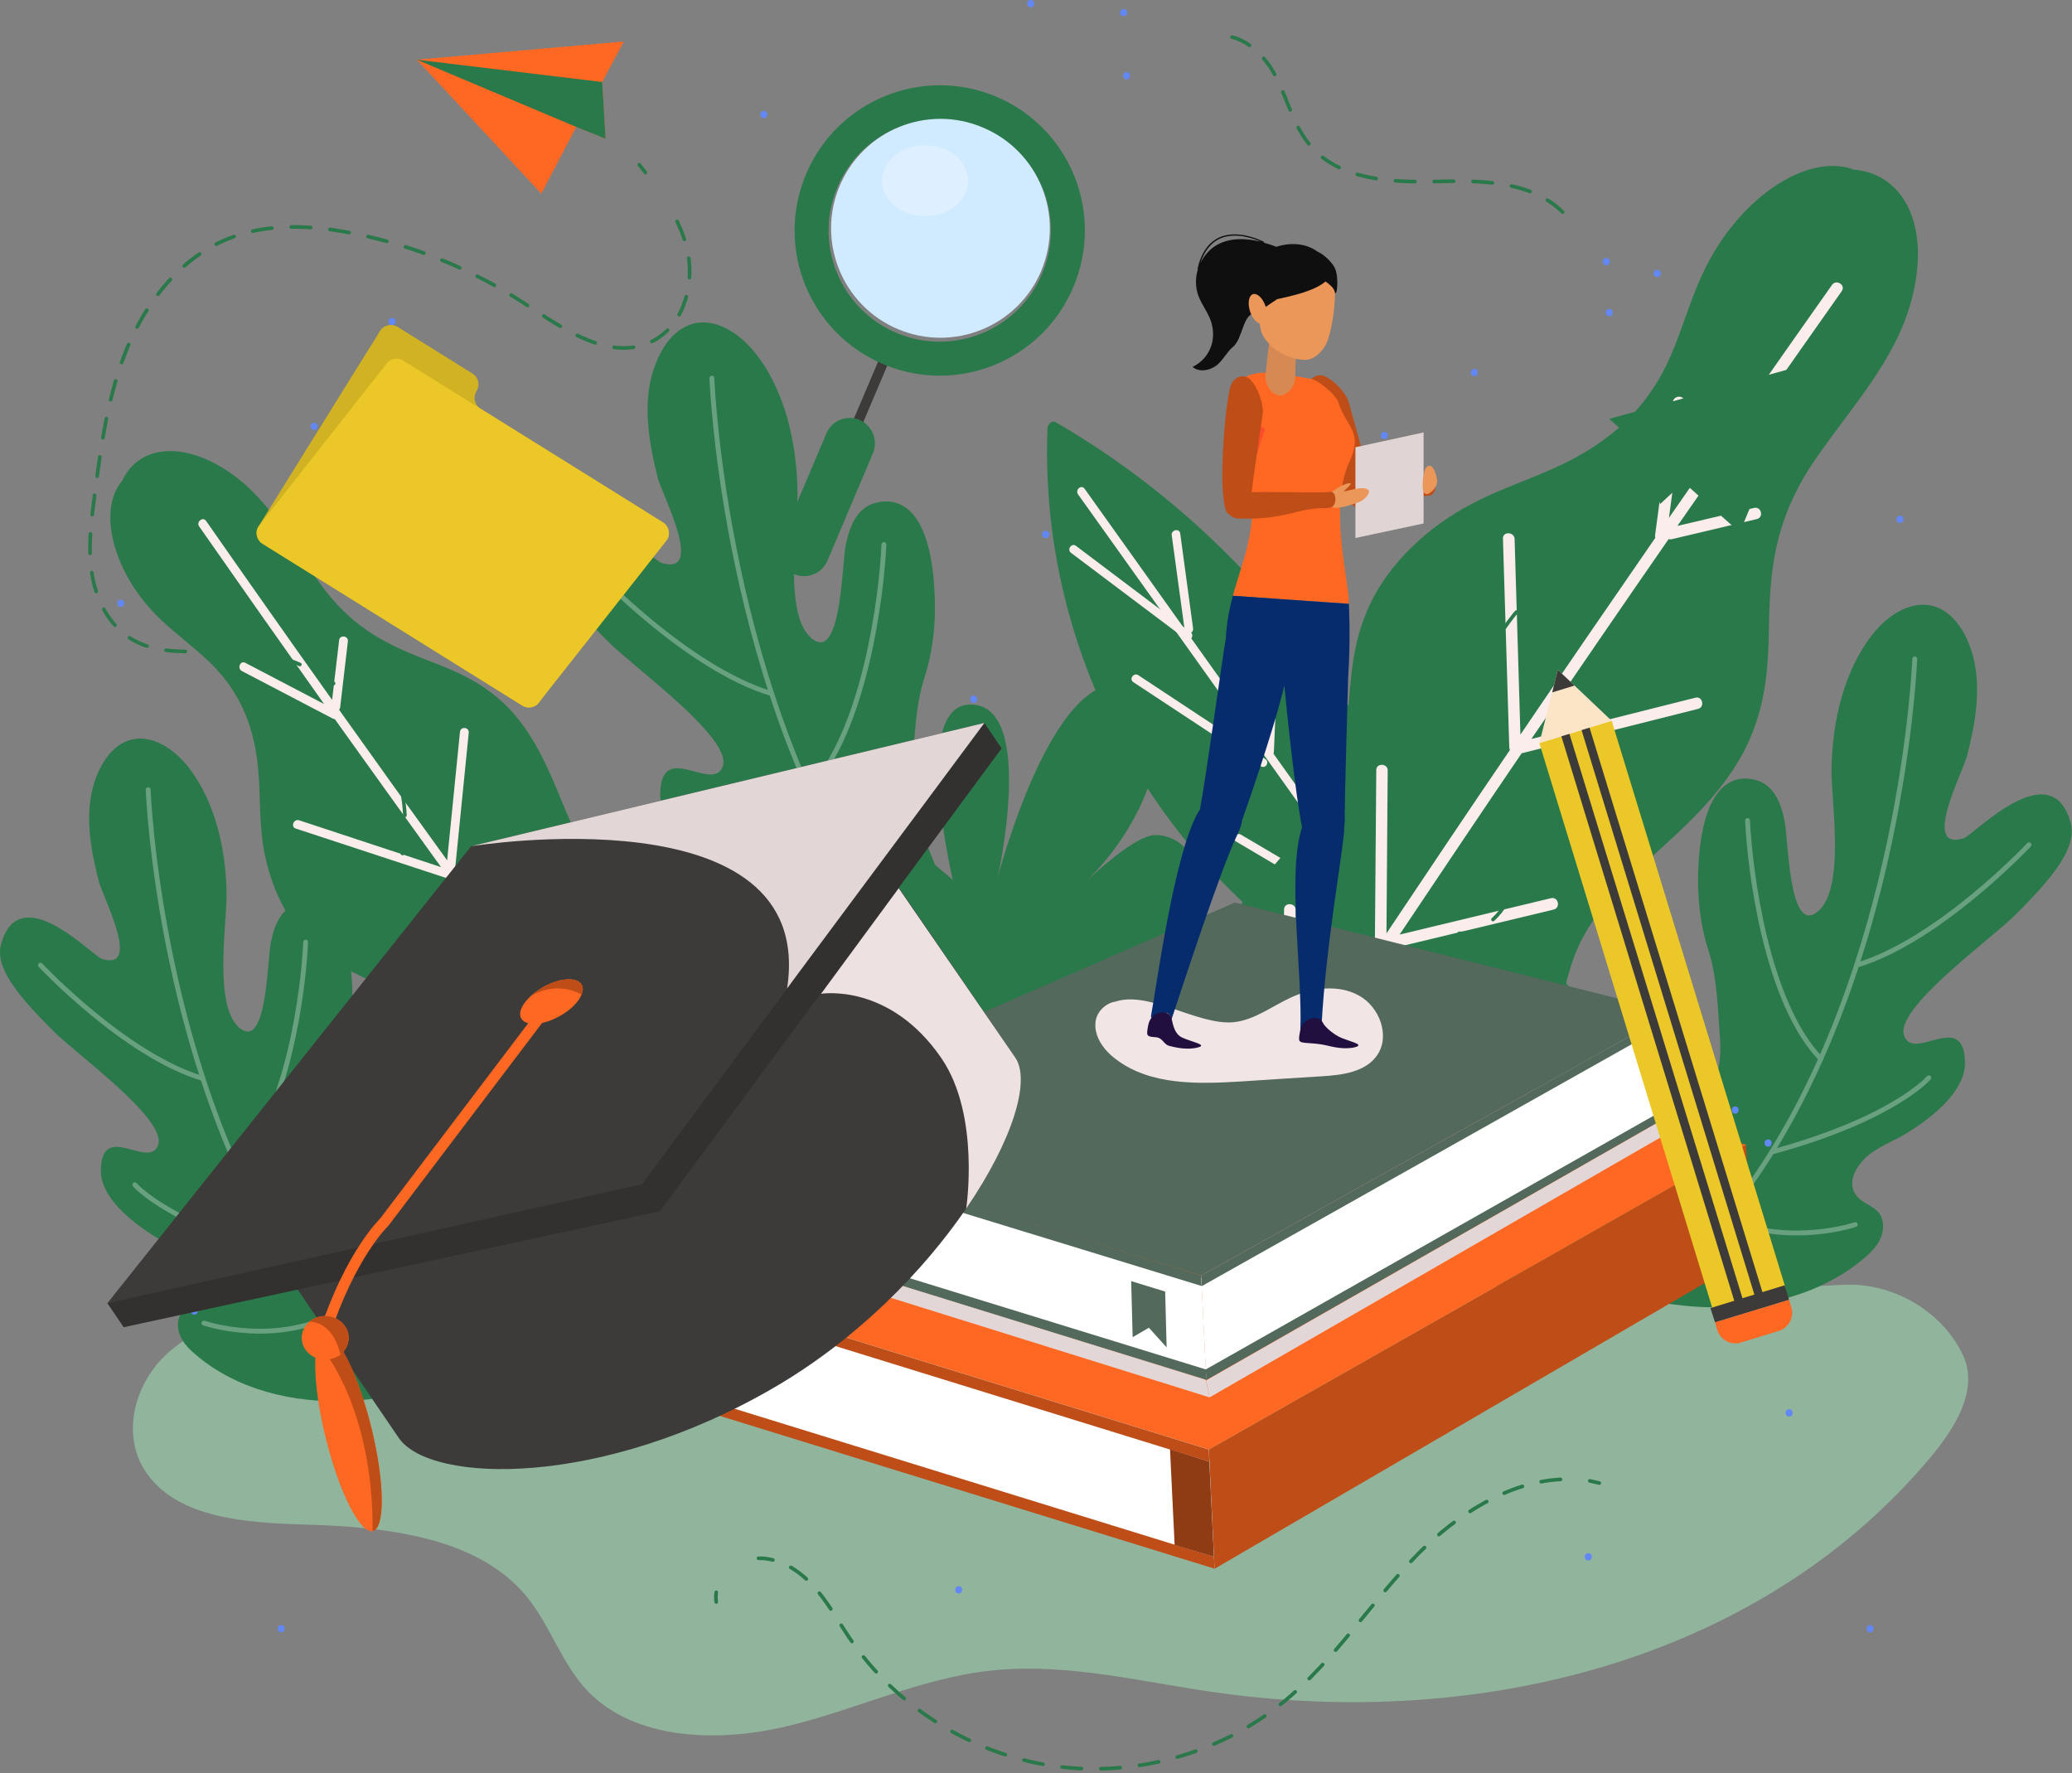 <svg width="707" height="605" viewBox="0 0 707 605" fill="none" xmlns="http://www.w3.org/2000/svg">
<rect x="0" y="0" width="707" height="605" fill="#808080" stroke="none"/>
<path d="M208.955 399.839C202.165 402.157 193.72 403.399 184.446 397.934C174.51 392.056 167.969 380.878 162.256 370.61C154.804 357.197 147.931 345.853 134.849 338.732C125.492 333.599 115.474 330.784 106.614 322.421C96.181 312.65 91.296 298.906 89.64 287.479C87.818 274.148 89.806 262.142 85.252 247.901C82.519 239.29 77.8 231.755 70.679 225.131C65.545 220.328 59.998 216.271 54.947 211.469C38.387 195.82 33.17 173.96 41.699 164.024C47.081 152.267 62.15 149.866 78.876 161.54C92.207 170.897 99.659 185.718 109.181 199.049C119.531 213.456 130.626 219.252 143.626 224.386C152.568 227.863 162.007 231.175 170.618 238.793C179.23 246.328 184.529 256.595 188.834 266.531C194.051 278.702 198.688 292.861 209.783 302.383C215.662 307.434 222.203 310.498 228.164 315.797C232.139 319.44 235.699 323.828 238.597 328.382C254.412 353.388 248.036 375.247 235.534 385.928C228.082 392.304 218.56 396.61 208.955 399.839Z" fill="#2A794A"/>
<path d="M70.347 177.77C84.589 198.194 98.913 218.535 113.321 238.794C114.093 232.004 114.894 225.215 115.722 218.425C115.887 216.521 118.951 216.852 118.703 218.839L116.053 241.443C115.97 241.692 115.887 241.94 115.722 242.189C127.921 259.356 140.203 276.468 152.568 293.525C154.003 278.897 155.466 264.269 156.956 249.641C157.205 247.736 160.185 248.067 159.937 250.055C158.391 265.731 156.818 281.436 155.217 297.168C166.313 312.569 177.573 327.887 188.751 343.205C190.297 329.736 191.815 316.267 193.305 302.798C193.554 300.894 196.535 301.225 196.286 303.129C194.685 317.702 193.057 332.247 191.401 346.765C191.732 347.262 192.063 347.731 192.395 348.173C192.45 348.173 192.477 348.173 192.477 348.173C193.14 348.421 193.388 349.001 193.388 349.497C200.509 359.157 207.63 368.817 214.751 378.477C217.649 365.229 219.801 351.981 221.209 338.568C221.457 336.581 224.438 336.995 224.19 338.899C222.699 353.306 220.381 367.548 217.152 381.624C226.094 393.713 235.064 405.746 244.062 417.725C245.221 419.298 242.82 421.119 241.661 419.546C232.773 407.733 223.914 395.865 215.082 383.942C214.916 383.887 214.778 383.832 214.668 383.777C214.337 384.522 213.674 385.019 212.763 384.687C199.295 379.554 185.853 374.42 172.44 369.287C170.618 368.541 171.777 365.809 173.599 366.471L213.426 381.707C205.753 371.384 198.108 361.034 190.49 350.657C175.807 345.192 161.124 339.727 146.441 334.262C144.619 333.6 145.778 330.867 147.517 331.53C160.765 336.443 174.013 341.355 187.261 346.268C175.917 330.785 164.574 315.301 153.313 299.735C153.092 299.79 152.844 299.762 152.568 299.652C135.345 294.021 118.123 288.363 100.901 282.678C99.079 282.098 100.238 279.283 102.06 279.863C118.233 285.217 134.379 290.544 150.498 295.843C138.354 279.007 126.265 262.171 114.231 245.335C114.011 245.335 113.79 245.28 113.569 245.169L82.519 228.941C80.863 228.03 81.939 225.297 83.678 226.125C92.676 230.817 101.646 235.509 110.588 240.201C96.291 220.053 82.077 199.85 67.946 179.592C66.87 178.019 69.271 176.114 70.347 177.77Z" fill="#FAEDEC"/>
<path d="M389.294 419.96C426.802 425.425 463.731 434.45 501.57 437.928C543.798 441.819 586.523 440.577 629 438.342C646.305 437.431 663.279 447.946 669.903 462.602C675.119 474.028 667.336 486.862 659.056 496.798C602.918 564.198 509.85 589.948 418.025 577.86C391.364 574.382 364.702 567.013 337.875 569.994C313.863 572.643 291.921 583.407 268.488 588.955C245.056 594.585 216.904 593.674 200.841 577.28C191.484 567.675 187.841 554.344 179.23 544.16C162.422 524.288 131.454 520.893 103.882 520.148C84.093 519.568 61.157 517.995 50.31 503.008C41.12 490.423 45.425 472.29 57.266 461.608C69.106 451.01 86.66 447.036 103.22 447.781C119.862 448.443 135.843 453.246 151.575 458.048C236.776 431.138 300.284 407.043 389.294 419.96Z" fill="#90B49C"/>
<path d="M579.319 386.096C583.459 376.077 587.682 365.727 586.936 354.963C586.191 344.944 586.026 333.849 582.962 324.327C579.898 314.805 578.988 304.703 579.567 294.685C581.389 263.386 594.637 264.711 599.605 266.284C604.49 267.857 607.471 272.411 608.961 280.36C610.203 286.736 610.452 317.537 619.477 311.576C630.075 304.621 624.776 273.322 624.942 262.558C625.19 246.495 628.999 228.776 639.266 216.025C644.317 209.732 652.431 204.515 660.132 206.917C664.686 208.324 668.163 212.299 670.399 216.521C677.106 229.438 674.622 244.342 671.227 257.756C669.819 263.386 655.412 290.627 670.068 285.991C673.545 284.831 699.876 256.762 706.5 280.609C708.901 288.971 700.704 299.239 687.207 312.569C678.762 320.849 646.47 344.116 649.699 353.307C652.928 362.498 670.068 344.365 670.482 362.332C670.73 372.434 658.89 381.542 650.61 386.593C646.718 388.994 642.33 390.65 638.604 393.299C634.215 396.446 629.247 403.235 633.801 408.369C635.788 410.605 639.018 411.35 641.005 413.668C642.909 415.987 642.909 419.547 641.75 422.279C640.591 425.095 638.355 427.33 636.037 429.317C621.133 441.903 600.764 446.788 581.306 445.96C561.848 445.132 542.887 439.088 524.671 432.215" fill="#2A794A"/>
<g opacity="0.3">
<path d="M653.342 224.799C653.342 224.799 649.368 330.866 596.79 404.723" stroke="white" stroke-width="1.656" stroke-linecap="round" stroke-linejoin="round"/>
<path d="M692.341 288.223C692.341 288.223 661.622 320.929 633.553 329.291" stroke="white" stroke-width="1.656" stroke-linecap="round" stroke-linejoin="round"/>
<path d="M596.293 279.943C597.038 296.421 602.586 341.878 621.299 361.253" stroke="white" stroke-width="1.656" stroke-linecap="round" stroke-linejoin="round"/>
<path d="M658.145 367.713C658.145 367.713 646.222 381.706 604.573 393.05" stroke="white" stroke-width="1.656" stroke-linecap="round" stroke-linejoin="round"/>
<path d="M633.056 417.806C633.056 417.806 611.777 425.01 590.497 416.564" stroke="white" stroke-width="1.656" stroke-linecap="round" stroke-linejoin="round"/>
</g>
<path d="M552.823 439.083C552.823 439.083 481.698 439.083 464.475 439.083C447.253 439.083 450.068 418.631 498.009 427.739C486.252 422.357 486.169 415.154 487.163 413.167C488.073 411.428 491.468 410.269 493.455 410.434C499.5 411.014 504.137 414.74 509.519 417.721C499.831 411.428 493.869 399.919 494.201 388.327C494.366 385.18 495.029 381.785 497.347 379.633C499.997 377.231 504.219 375.575 507.78 376.321C514.238 377.563 526.079 388.409 530.881 392.963C506.703 370.773 497.513 335.749 512.913 327.717C538.995 314.303 558.702 390.479 558.702 390.479C558.702 390.479 545.702 333.265 567.479 332.933C589.172 332.602 571.536 399.422 571.536 399.422" fill="#2A794A"/>
<path d="M171.86 464.996C154.638 471.537 136.836 477.167 118.454 477.995C100.073 478.741 80.863 474.187 66.87 462.263C64.717 460.442 62.564 458.372 61.488 455.722C60.329 453.073 60.329 449.761 62.233 447.525C63.972 445.372 67.118 444.627 69.023 442.557C73.246 437.672 68.609 431.296 64.386 428.315C60.908 425.831 56.768 424.258 53.042 422.023C45.342 417.22 34.164 408.609 34.412 399.17C34.744 382.196 50.89 399.253 53.953 390.641C57.017 381.947 26.546 360.005 18.598 352.139C5.929 339.637 -1.854 329.949 0.382 322.083C6.674 299.561 31.432 326.057 34.744 327.134C48.571 331.522 34.992 305.854 33.667 300.555C30.438 287.804 28.037 273.811 34.412 261.639C36.565 257.582 39.794 253.856 44.183 252.531C51.386 250.295 59.004 255.263 63.806 261.142C73.494 273.148 77.137 289.874 77.303 305.026C77.468 315.128 72.5 344.687 82.436 351.229C91.048 356.859 91.213 327.879 92.372 321.835C93.78 314.3 96.595 309.994 101.149 308.504C105.869 307.096 118.372 305.854 120.11 335.331C120.69 344.77 119.779 354.292 116.881 363.317C113.983 372.26 113.818 382.775 113.155 392.132C112.41 402.316 116.467 412.169 120.359 421.526" fill="#2A794A"/>
<g opacity="0.3">
<path d="M50.558 269.424C50.558 269.424 54.284 369.446 103.881 439.081L50.558 269.424Z" fill="#2A794A"/>
<path d="M50.558 269.424C50.558 269.424 54.284 369.446 103.881 439.081" stroke="white" stroke-width="1.656" stroke-linecap="round" stroke-linejoin="round"/>
<path d="M13.795 329.289C13.795 329.289 42.692 360.091 69.188 367.957L13.795 329.289Z" fill="#2A794A"/>
<path d="M13.795 329.289C13.795 329.289 42.692 360.091 69.188 367.957" stroke="white" stroke-width="1.656" stroke-linecap="round" stroke-linejoin="round"/>
<path d="M104.295 321.422C103.633 336.988 98.417 379.796 80.78 398.177L104.295 321.422Z" fill="#2A794A"/>
<path d="M104.295 321.422C103.633 336.988 98.417 379.796 80.78 398.177" stroke="white" stroke-width="1.656" stroke-linecap="round" stroke-linejoin="round"/>
<path d="M46.004 404.225C46.004 404.225 57.265 417.39 96.595 428.154L46.004 404.225Z" fill="#2A794A"/>
<path d="M46.004 404.225C46.004 404.225 57.265 417.39 96.595 428.154" stroke="white" stroke-width="1.656" stroke-linecap="round" stroke-linejoin="round"/>
<path d="M69.603 451.418C69.603 451.418 89.723 458.291 109.761 450.342L69.603 451.418Z" fill="#2A794A"/>
<path d="M69.603 451.418C69.603 451.418 89.723 458.291 109.761 450.342" stroke="white" stroke-width="1.656" stroke-linecap="round" stroke-linejoin="round"/>
</g>
<path d="M127.728 434.112C127.728 434.112 111.085 371.019 131.537 371.35C152.071 371.681 139.817 425.667 139.817 425.667C139.817 425.667 158.364 353.796 182.956 366.547C197.529 374.082 188.835 407.119 166.065 428.068C170.536 423.762 181.714 413.495 187.841 412.336C191.153 411.673 195.21 413.164 197.694 415.482C199.847 417.469 200.509 420.699 200.592 423.679C201.006 434.526 195.293 445.456 186.185 451.335C191.236 448.519 195.624 445.042 201.337 444.545C203.242 444.379 206.388 445.456 207.216 447.112C208.21 448.933 208.127 455.723 197.032 460.774C242.241 452.245 244.89 471.455 228.661 471.455C212.35 471.455 145.282 471.455 145.282 471.455" fill="#A5B9F6"/>
<path d="M375.382 342.625C356.587 349.746 337.129 355.873 317.009 356.701C296.971 357.612 276.023 352.644 260.705 339.645C258.303 337.574 256.068 335.339 254.826 332.441C253.584 329.543 253.584 325.9 255.654 323.499C257.558 321.18 260.953 320.352 263.023 318.034C267.743 312.735 262.609 305.779 258.055 302.55C254.163 299.818 249.692 298.162 245.635 295.595C237.189 290.378 225.018 281.022 225.266 270.672C225.68 252.208 243.317 270.838 246.629 261.399C249.941 251.959 216.655 227.947 208.044 219.419C194.133 205.674 185.688 195.159 188.089 186.465C195.044 161.956 222.037 190.853 225.68 192.012C240.75 196.815 225.929 168.828 224.438 163.032C220.961 149.122 218.394 133.804 225.349 120.556C227.585 116.167 231.145 112.11 235.947 110.62C243.813 108.136 252.176 113.6 257.393 120.059C267.991 133.141 271.883 151.357 272.131 167.917C272.297 179.013 266.832 211.222 277.679 218.343C287.035 224.553 287.283 192.84 288.525 186.299C290.099 178.102 293.162 173.299 298.213 171.726C303.347 170.153 316.926 168.828 318.83 201.037C319.493 211.305 318.499 221.737 315.353 231.508C312.206 241.361 312.041 252.787 311.295 263.055C310.467 274.15 314.856 284.831 319.079 295.098" fill="#2A794A"/>
<g opacity="0.3">
<path d="M242.902 129.002C242.902 129.002 246.96 238.215 301.111 314.308" stroke="white" stroke-width="1.656" stroke-linecap="round" stroke-linejoin="round"/>
<path d="M202.745 194.414C202.745 194.414 234.375 228.031 263.272 236.642" stroke="white" stroke-width="1.656" stroke-linecap="round" stroke-linejoin="round"/>
<path d="M301.608 185.801C300.863 202.775 295.15 249.557 275.94 269.594" stroke="white" stroke-width="1.656" stroke-linecap="round" stroke-linejoin="round"/>
<path d="M237.935 276.221C237.935 276.221 250.189 290.628 293.162 302.303" stroke="white" stroke-width="1.656" stroke-linecap="round" stroke-linejoin="round"/>
<path d="M263.769 327.804C263.769 327.804 285.711 335.256 307.57 326.562" stroke="white" stroke-width="1.656" stroke-linecap="round" stroke-linejoin="round"/>
</g>
<path d="M327.11 308.842C327.11 308.842 308.977 240.035 331.333 240.366C353.689 240.697 340.358 299.651 340.358 299.651C340.358 299.651 360.644 221.239 387.388 235.067C403.369 243.264 393.847 279.365 369.007 302.218C373.892 297.498 386.146 286.403 392.77 285.078C396.413 284.333 400.802 285.989 403.534 288.473C405.935 290.708 406.598 294.186 406.681 297.498C407.095 309.338 400.885 321.179 390.949 327.72C396.496 324.574 401.216 320.765 407.509 320.185C409.579 320.02 413.056 321.179 413.967 323.001C414.961 324.988 414.961 332.44 402.789 337.987C452.221 328.631 455.036 349.662 437.317 349.662C419.597 349.662 346.319 349.662 346.319 349.662" fill="#2A794A"/>
<path d="M113.322 165.187C114.895 165.187 114.895 162.703 113.322 162.703C111.748 162.703 111.748 165.187 113.322 165.187Z" fill="#6287F6"/>
<path d="M124.582 156.99C126.155 156.99 126.155 154.506 124.582 154.506C123.009 154.506 123.009 156.99 124.582 156.99Z" fill="#6287F6"/>
<path d="M332.244 239.787C333.818 239.787 333.818 237.303 332.244 237.303C330.671 237.303 330.671 239.787 332.244 239.787Z" fill="#6287F6"/>
<path d="M107.194 146.714C108.767 146.714 108.767 144.23 107.194 144.23C105.62 144.23 105.62 146.714 107.194 146.714Z" fill="#6287F6"/>
<path d="M592.071 379.968C593.644 379.968 593.644 377.484 592.071 377.484C590.497 377.484 590.497 379.968 592.071 379.968Z" fill="#6287F6"/>
<path d="M603.332 391.226C604.905 391.226 604.905 388.742 603.332 388.742C601.676 388.742 601.676 391.226 603.332 391.226Z" fill="#6287F6"/>
<path d="M578.739 401.408C580.395 401.408 580.395 398.924 578.739 398.924C577.166 398.924 577.166 401.408 578.739 401.408Z" fill="#6287F6"/>
<path d="M548.103 90.5C549.677 90.5 549.677 88.016 548.103 88.016C546.447 88.016 546.447 90.5 548.103 90.5Z" fill="#6287F6"/>
<path d="M565.492 94.554C567.065 94.554 567.065 92.07 565.492 92.07C563.836 92.07 563.836 94.554 565.492 94.554Z" fill="#6287F6"/>
<path d="M549.097 107.884C550.67 107.884 550.67 105.4 549.097 105.4C547.524 105.4 547.524 107.884 549.097 107.884Z" fill="#6287F6"/>
<path d="M356.753 183.564C358.409 183.564 358.409 181.08 356.753 181.08C355.18 181.08 355.18 183.564 356.753 183.564Z" fill="#6287F6"/>
<path d="M359.817 167.171C361.473 167.171 361.473 164.688 359.817 164.688C358.243 164.688 358.243 167.171 359.817 167.171Z" fill="#6287F6"/>
<path d="M372.154 184.56C373.727 184.56 373.727 182.076 372.154 182.076C370.498 182.076 370.498 184.56 372.154 184.56Z" fill="#6287F6"/>
<path d="M351.702 464.839C353.275 464.839 353.275 462.355 351.702 462.355C350.046 462.355 350.046 464.839 351.702 464.839Z" fill="#6287F6"/>
<path d="M360.893 478.164C362.466 478.164 362.466 475.68 360.893 475.68C359.32 475.68 359.32 478.164 360.893 478.164Z" fill="#6287F6"/>
<path d="M610.452 483.3C612.108 483.3 612.108 480.816 610.452 480.816C608.879 480.816 608.879 483.3 610.452 483.3Z" fill="#6287F6"/>
<path d="M576.753 211.134C578.326 211.134 578.326 208.65 576.753 208.65C575.097 208.65 575.097 211.134 576.753 211.134Z" fill="#6287F6"/>
<path d="M133.773 110.951C135.429 110.951 135.429 108.467 133.773 108.467C132.199 108.467 132.199 110.951 133.773 110.951Z" fill="#6287F6"/>
<path d="M260.622 40.322C262.195 40.322 262.195 37.838 260.622 37.838C259.049 37.838 259.049 40.322 260.622 40.322Z" fill="#6287F6"/>
<path d="M351.703 2.484C353.276 2.484 353.276 0 351.703 0C350.047 0 350.047 2.484 351.703 2.484Z" fill="#6287F6"/>
<path d="M384.408 27.074C385.982 27.074 385.982 24.59 384.408 24.59C382.835 24.59 382.835 27.074 384.408 27.074Z" fill="#6287F6"/>
<path d="M117.461 470.963C119.034 470.963 119.034 468.479 117.461 468.479C115.805 468.479 115.805 470.963 117.461 470.963Z" fill="#6287F6"/>
<path d="M70.348 436.189C72.004 436.189 72.004 433.705 70.348 433.705C68.775 433.705 68.775 436.189 70.348 436.189Z" fill="#6287F6"/>
<path d="M74.488 443.394C76.061 443.394 76.061 440.91 74.488 440.91C72.832 440.91 72.832 443.394 74.488 443.394Z" fill="#6287F6"/>
<path d="M66.291 448.519C67.864 448.519 67.864 446.035 66.291 446.035C64.718 446.035 64.718 448.519 66.291 448.519Z" fill="#6287F6"/>
<path d="M541.976 532.4C543.55 532.4 543.55 529.916 541.976 529.916C540.32 529.916 540.32 532.4 541.976 532.4Z" fill="#6287F6"/>
<path d="M113.322 359.515C114.895 359.515 114.895 357.031 113.322 357.031C111.748 357.031 111.748 359.515 113.322 359.515Z" fill="#6287F6"/>
<path d="M95.933 556.914C97.506 556.914 97.506 554.43 95.933 554.43C94.36 554.43 94.36 556.914 95.933 556.914Z" fill="#6287F6"/>
<path d="M327.111 543.666C328.684 543.666 328.684 541.182 327.111 541.182C325.537 541.182 325.537 543.666 327.111 543.666Z" fill="#6287F6"/>
<path d="M638.108 556.914C639.681 556.914 639.681 554.43 638.108 554.43C636.534 554.43 636.452 556.914 638.108 556.914Z" fill="#6287F6"/>
<path d="M383.415 5.541C384.988 5.541 384.988 3.057 383.415 3.057C381.759 3.057 381.759 5.541 383.415 5.541Z" fill="#6287F6"/>
<path d="M472.342 149.789C473.998 149.789 473.998 147.305 472.342 147.305C470.769 147.305 470.769 149.789 472.342 149.789Z" fill="#6287F6"/>
<path d="M503.061 128.339C504.634 128.339 504.634 125.855 503.061 125.855C501.488 125.855 501.488 128.339 503.061 128.339Z" fill="#6287F6"/>
<path d="M41.202 207.078C42.776 207.078 42.858 204.594 41.202 204.594C39.629 204.594 39.629 207.078 41.202 207.078Z" fill="#6287F6"/>
<path d="M648.292 178.433C649.948 178.433 649.948 175.949 648.292 175.949C646.719 175.949 646.719 178.433 648.292 178.433Z" fill="#6287F6"/>
<path d="M360.397 144.154C435.91 187.955 488.737 266.035 501.405 352.396C501.819 355.045 496.272 352.23 495.775 352.064C410.325 320.932 353.938 236.972 357.416 146.141C357.499 144.65 358.989 143.243 360.397 144.154Z" fill="#2A794A"/>
<path d="M370.084 166.757C405.577 216.547 441.099 266.365 476.647 316.211C476.647 316.211 476.675 316.211 476.73 316.211C477.144 316.459 477.393 316.873 477.393 317.205C487.715 331.722 498.065 346.24 508.443 360.757C509.519 362.248 507.283 364.152 506.207 362.662C495.664 347.923 485.148 333.157 474.66 318.364C457.051 307.986 439.443 297.581 421.834 287.148C420.178 286.237 421.834 283.836 423.407 284.747C439.084 294.021 454.788 303.294 470.52 312.568C436.296 264.599 402.072 216.63 367.848 168.661C366.772 167.088 369.007 165.184 370.084 166.757Z" fill="#FAEDEC"/>
<path d="M431.77 258.994C433.343 260.071 431.77 262.472 430.197 261.396C415.679 251.846 401.189 242.296 386.727 232.747C385.153 231.753 386.809 229.352 388.383 230.346C402.845 239.895 417.307 249.445 431.77 258.994Z" fill="#FAEDEC"/>
<path d="M402.707 181.991L407.095 214.366C407.178 215.111 406.847 215.608 406.433 215.856C407.592 217.016 406.019 219.168 404.611 218.092C391.584 208.266 378.529 198.441 365.447 188.615C363.957 187.539 365.613 185.138 367.103 186.214C379.468 195.543 391.805 204.844 404.115 214.118C402.679 203.574 401.244 193.059 399.809 182.571C399.561 180.749 402.459 180.17 402.707 181.991Z" fill="#FAEDEC"/>
<path d="M436.241 220.162L434.668 256.511C434.585 258.416 431.687 258.167 431.77 256.346L433.343 219.996C433.343 218.092 436.241 218.34 436.241 220.162Z" fill="#FAEDEC"/>
<path d="M470.686 277.544C473.17 288.694 474.219 299.983 473.832 311.409C473.749 313.231 470.851 313.065 470.934 311.244C471.321 300.038 470.299 288.998 467.871 278.124C467.457 276.302 470.272 275.722 470.686 277.544Z" fill="#FAEDEC"/>
<path d="M416.701 368.951C410.905 361.581 405.606 351.811 408.172 337.983C411.07 323.079 421.834 310.08 431.936 298.488C445.184 283.253 456.031 269.756 459.012 250.547C461.082 236.719 460.171 223.14 466.464 208.401C473.833 191.262 488.571 179.09 501.902 172.052C517.468 163.772 533.2 160.874 548.684 148.951C558.04 141.83 565.327 132.557 570.295 120.882C573.938 112.353 576.339 103.825 580.065 95.379C591.906 68.055 616.497 51.827 632.56 57.871C649.452 59.279 659.056 76.832 652.184 102.583C646.636 123.2 631.65 138.932 619.478 156.651C606.313 175.778 604.16 192.007 603.663 210.389C603.415 222.809 603.498 235.974 597.95 249.967C592.485 263.96 582.218 275.055 571.868 284.743C559.282 296.583 543.799 308.589 537.092 326.474C533.532 336.079 532.704 345.435 528.812 355.123C526.08 361.664 522.271 367.957 517.882 373.67C494.202 404.223 464.394 406.128 445.764 395.529C434.586 389.237 424.981 379.383 416.701 368.951Z" fill="#2A794A"/>
<path d="M628.42 99.355C609.652 125.961 590.967 152.65 572.364 179.422C581.086 177.38 589.807 175.338 598.529 173.295C601.013 172.716 601.924 176.524 599.44 177.104L570.377 183.976C569.963 184.059 569.632 183.976 569.383 183.894C553.651 206.581 538.085 229.351 522.519 252.121C541.176 247.429 559.834 242.737 578.491 238.045C580.975 237.382 581.803 241.274 579.402 241.854C559.309 246.932 539.244 251.983 519.207 257.006C505.213 277.54 491.386 298.24 477.558 318.858C494.781 314.718 512.003 310.578 529.225 306.438C531.709 305.858 532.62 309.667 530.136 310.329C511.534 314.8 492.904 319.272 474.246 323.743C473.86 324.35 473.446 324.957 473.004 325.564C473.004 325.62 473.004 325.647 473.004 325.647C473.004 326.641 472.425 327.138 471.762 327.386C463.041 340.413 454.347 353.468 445.68 366.55C463.234 364.232 480.539 361.003 497.679 356.78C500.163 356.118 501.073 360.009 498.589 360.589C480.208 365.226 461.578 368.62 442.782 370.939C431.963 387.278 421.171 403.672 410.407 420.122C409 422.275 405.688 420.205 407.013 418.052C417.666 401.823 428.347 385.594 439.056 369.366C439.056 369.2 439.056 369.007 439.056 368.786C438.063 368.786 437.069 368.124 437.069 366.882C437.455 348.058 437.814 329.208 438.145 310.329C438.145 307.762 442.12 307.928 442.12 310.495L441.043 366.385C450.372 352.364 459.729 338.343 469.113 324.322C469.278 303.788 469.444 283.254 469.609 262.719C469.609 260.235 473.584 260.401 473.501 262.885C473.391 281.377 473.253 299.896 473.087 318.444C487.08 297.495 501.073 276.63 515.232 255.847C515.067 255.598 514.984 255.267 514.984 254.936C514.266 231.2 513.549 207.464 512.831 183.728C512.748 181.244 516.723 181.41 516.805 183.894C517.468 206.139 518.13 228.385 518.793 250.63C534.028 228.191 549.429 205.753 564.829 183.479C564.747 183.231 564.664 182.9 564.747 182.569L570.791 137.194C571.122 134.627 575.097 134.793 574.765 137.36C572.999 150.442 571.233 163.552 569.466 176.69C587.903 150.139 606.45 123.643 625.108 97.202C626.598 95.132 629.91 97.285 628.42 99.355Z" fill="#FAEDEC"/>
<path d="M597.618 428.483L414.465 535.212L412.478 494.557L595.797 390.561L597.618 428.483Z" fill="#BF4D17"/>
<path d="M412.478 494.558L222.617 435.935L425.726 347.174L595.797 390.561L412.478 494.558Z" fill="#FF6822"/>
<path d="M222.617 435.936L412.478 494.558L414.382 534.799L224.604 476.176L222.617 435.936Z" fill="white"/>
<path d="M222.617 435.936L412.478 494.558L412.643 498.698L222.783 439.993L222.617 435.936Z" fill="#BF4D17"/>
<path d="M224.438 472.531L414.216 531.154L414.464 535.211L224.604 476.588L224.438 472.531Z" fill="#BF4D17"/>
<path d="M399.229 494.475L412.643 498.697L414.216 531.155L400.803 527.098L399.229 494.475Z" fill="#8F3B14"/>
<path d="M240.585 457.463L253.999 461.603L254.495 472.946L247.54 465.246L241.165 468.889L240.585 457.463Z" fill="#8F3B14"/>
<path d="M572.282 376.898L411.567 470.38L409.828 435.19L570.709 345.352L572.282 376.898Z" fill="white"/>
<path d="M570.874 348.332L409.994 438.833L409.828 435.19L570.709 345.352L570.874 348.332Z" fill="#52695B"/>
<path d="M572.365 379.135L411.567 470.878L411.401 467.234L572.199 376.154L572.365 379.135Z" fill="#52695B"/>
<g style="mix-blend-mode:multiply">
<path d="M572.612 384.6L412.726 476.756L411.566 470.96L566.154 382.695L572.612 384.6Z" fill="#E2D6D6"/>
</g>
<path d="M409.828 435.189L252.508 387.248L252.922 395.114L245.222 384.764L421.337 307.926L570.708 345.351L409.828 435.189Z" fill="#52695B"/>
<path d="M247.457 416.31L246.381 393.457C246.133 389.566 250.19 386.751 254.164 387.91L409.911 436.017L411.567 469.882C411.567 470.296 411.07 470.627 410.656 470.461L251.515 421.361C249.196 420.616 247.623 418.629 247.457 416.31Z" fill="white"/>
<path d="M385.981 437.094L397.573 440.654L398.07 459.698L392.026 452.991L386.478 456.221L385.981 437.094Z" fill="#52695B"/>
<path d="M260.126 423.845L246.96 419.788L245.222 384.764L258.47 388.821L260.126 423.845Z" fill="#52695B"/>
<path d="M249.776 420.699L246.96 419.788L245.222 384.764L248.037 385.757L249.776 420.699Z" fill="#52695B"/>
<path d="M245.222 384.764L409.828 435.189L409.994 438.749L245.387 388.324L245.222 384.764Z" fill="#52695B"/>
<path d="M246.712 416.477L411.484 467.233L411.65 470.793L246.877 419.871L246.712 416.477Z" fill="#52695B"/>
<g style="mix-blend-mode:multiply">
<path d="M254.164 422.105L411.484 470.792L412.726 476.753L247.54 425.169L254.164 422.105Z" fill="#E2D6D6"/>
</g>
<path d="M346.32 360.664C351.95 368.448 345.492 389.23 329.677 412.332C315.104 433.611 292.583 456.795 264.348 473.272C205.394 507.717 147.186 506.227 136.174 490.743L81.194 410.096L294.736 285.316C294.736 285.316 345.906 360.085 346.32 360.664Z" fill="#3D3A3A"/>
<path d="M341.765 255.34L225.183 413.24L218.973 404.049L335.886 246.646L341.765 255.34Z" fill="#333030"/>
<path d="M335.887 246.646L272.048 332.51L218.973 404.049L44.017 443.379L36.648 444.621L160.765 288.709L335.887 246.646Z" fill="#3D3A3A"/>
<path d="M36.648 444.621L218.973 404.049L225.183 413.24L42.195 452.818L36.648 444.621Z" fill="#333030"/>
<g style="mix-blend-mode:multiply">
<path d="M335.888 246.65L272.049 332.514L268.571 337.234C278.921 269.586 160.766 288.713 160.766 288.713L335.888 246.65Z" fill="#E2D6D6"/>
</g>
<g style="mix-blend-mode:multiply">
<path d="M346.32 360.668C351.951 368.451 345.492 389.234 329.677 412.335C329.677 412.335 334.563 380.705 321.315 361.165C303.595 335.165 280.163 339.057 280.163 339.057L306.659 303.039C306.659 303.039 345.906 360.088 346.32 360.668Z" fill="#EEE1E1"/>
</g>
<path d="M198.356 335.745C199.019 336.739 199.019 337.981 198.439 339.305C197.528 341.707 194.962 344.356 191.401 346.426C185.771 349.738 179.726 350.318 177.988 347.668C176.663 345.764 177.988 342.7 181.051 339.885C182.128 338.891 183.452 337.898 184.943 336.987C190.573 333.675 196.535 333.178 198.356 335.745Z" fill="#FF6822"/>
<path d="M110.671 455.228C119.696 427.738 131.123 416.974 131.123 416.974L188.172 341.709" stroke="#FF6822" stroke-width="3.726"/>
<path d="M198.357 335.745C199.019 336.739 199.019 337.981 198.44 339.305C190.822 335.248 184.033 338.063 181.052 339.885C182.128 338.891 183.453 337.898 184.943 336.987C190.574 333.675 196.535 333.178 198.357 335.745Z" fill="#BF4D17"/>
<path d="M126.734 487.187C131.288 505.734 131.453 521.466 127.148 522.377C122.842 523.287 115.639 508.963 111.085 490.416C106.531 471.868 106.365 456.136 110.671 455.226C111.913 454.977 113.32 455.888 114.811 457.793C118.785 462.595 123.422 473.773 126.734 487.187Z" fill="#FF6822"/>
<path d="M126.733 487.185C131.287 505.732 131.453 521.464 127.147 522.375C127.396 481.306 110.753 461.269 110.753 461.269L114.81 457.791C118.785 462.593 123.421 473.771 126.733 487.185Z" fill="#BF4D17"/>
<path d="M118.785 454.814C119.448 457.547 118.371 460.362 116.219 462.101C115.308 462.846 114.066 463.425 112.741 463.674C108.435 464.585 104.13 462.101 103.136 458.126C102.474 455.394 103.467 452.744 105.537 450.923C106.531 450.095 107.773 449.515 109.181 449.184C113.486 448.273 117.792 450.84 118.785 454.814Z" fill="#FF6822"/>
<path d="M118.785 454.814C119.448 457.547 118.371 460.362 116.218 462.101C116.108 461.825 115.998 461.493 115.887 461.107C113.238 451.502 107.11 450.923 105.537 450.923C106.531 450.095 107.773 449.515 109.18 449.184C113.486 448.273 117.792 450.84 118.785 454.814Z" fill="#BF4D17"/>
<path d="M609.21 439.248L584.453 446.866L525.251 253.528L549.925 245.91L609.21 439.248Z" fill="#EBC827"/>
<path d="M594.803 443.721L591.987 444.549L532.537 250.465L535.269 249.555L594.803 443.721Z" fill="#3D3A3A"/>
<path d="M601.593 441.568L598.861 442.478L539.41 248.312L542.143 247.484L601.593 441.568Z" fill="#3D3A3A"/>
<path d="M610.452 443.472L585.198 451.172L583.625 446.287L608.962 438.504L610.452 443.472Z" fill="#3D3A3A"/>
<path d="M606.975 454.071L593.975 458.045C590.58 459.122 587.02 457.135 585.943 453.74L585.198 451.173L610.452 443.473L611.197 445.957C612.274 449.434 610.369 452.995 606.975 454.071Z" fill="#FF6822"/>
<path d="M549.925 245.911L525.251 253.529L529.639 236.224L531.544 228.523L537.257 233.905L549.925 245.911Z" fill="#FBE5C6"/>
<path d="M537.257 233.905L529.64 236.224L531.544 228.523L537.257 233.905Z" fill="#3D3A3A"/>
<path d="M163.994 139.429L219.636 174.123C221.706 175.365 222.368 178.097 221.044 180.084L184.198 239.286C182.956 241.356 180.223 242.019 178.153 240.694L89.64 185.549C87.57 184.307 86.908 181.575 88.233 179.587L125.492 119.64L127.397 116.659L129.632 112.933C130.957 110.863 133.607 110.284 135.677 111.526L161.179 127.423C163.249 128.665 163.912 131.398 162.587 133.468C161.345 135.455 161.924 138.187 163.994 139.429Z" fill="#D1B223"/>
<path d="M178.153 240.692L89.64 185.548C87.57 184.306 86.908 181.573 88.233 179.586L131.62 124.441C132.862 122.371 135.594 121.792 137.581 123.034L226.177 178.178C228.247 179.42 228.91 182.153 227.585 184.223L184.198 239.285C182.956 241.355 180.223 242.017 178.153 240.692Z" fill="#EBC827"/>
<g style="mix-blend-mode:multiply">
<path d="M379.606 342.12C391.115 337.152 408.42 349.986 421.006 348.744C428.044 347.999 433.923 343.362 440.381 340.381C447.667 336.987 456.61 335.745 463.648 339.636C470.686 343.445 474.495 353.464 469.858 360.088C465.883 365.801 457.935 366.795 450.979 367.209C441.927 367.761 432.901 368.34 423.904 368.947C408.917 369.858 392.605 370.438 380.682 361.33C376.625 358.266 373.23 353.629 373.81 348.661C374.307 343.611 380.765 339.636 384.657 342.783" fill="#F2E5E5"/>
</g>
<path d="M489.233 167.995C487.825 169.734 488.985 168.244 482.112 170.314C472.342 173.212 472.839 173.46 465.221 173.708C464.145 173.791 463.234 173.543 462.489 173.046C462.213 172.88 461.964 172.687 461.743 172.466C461.302 172.08 460.971 171.611 460.75 171.059C458.763 168.161 455.533 162.116 451.145 149.696C447.999 140.754 447.253 136.862 446.674 134.13C445.597 129.245 449.323 127.175 451.89 128.334C455.947 130.073 459.591 134.792 460.253 137.359C463.896 150.193 466.38 160.295 468.036 164.932C476.316 164.269 485.259 164.186 487.743 163.607C489.73 163.11 490.309 166.505 489.233 167.995Z" fill="#BF4D17"/>
<path d="M422.993 146.882C422.082 144.149 421.089 135.952 421.668 133.385C423.821 123.946 437.814 127.755 444.438 128.749C445.68 128.914 446.922 129.163 448.082 129.494C450.317 130.239 455.865 134.793 456.61 137.111C459.756 146.468 465.221 147.213 460.336 157.811C453.298 173.212 460.419 198.218 460.253 206.001C458.1 205.835 420.675 203.269 420.675 203.269C420.84 202.358 423.49 193.829 423.821 192.753C424.732 190.021 425.477 187.205 426.057 184.307C427.05 179.588 427.547 174.62 427.133 169.817C426.471 163.276 425.726 156.652 423.987 150.277C423.711 149.173 423.38 148.041 422.993 146.882Z" fill="#FF6822"/>
<path d="M450.98 349.078C450.98 349.078 450.318 347.919 448.827 347.671C447.916 347.505 445.929 348.25 443.694 351.48C444.522 332.187 439.057 298.322 444.273 282.259C441.955 270.418 439.305 245.082 438.229 233.821C436.076 243.674 428.624 266.361 423.904 279.609C423.656 281.1 423.242 282.673 422.331 284.494C416.452 296.5 403.536 336.493 399.727 347.836C399.727 347.836 399.396 345.766 397.988 345.601C395.173 345.27 395.835 347.091 393.931 347.34C393.186 347.422 392.606 347.505 392.772 346.429C394.428 337.9 400.886 288.883 409.497 276.049C409.552 275.662 409.608 275.248 409.663 274.807C411.236 266.941 417.198 223.802 418.274 217.758C418.44 213.949 419.102 209.064 420.675 203.268L460.254 206C460.254 206 460.916 217.923 460.005 231.254C459.591 246.572 458.846 272.157 458.846 278.119C458.929 279.609 458.846 280.934 458.68 282.093C458.68 282.811 458.653 283.556 458.598 284.329C457.107 297.66 452.47 323.245 450.98 349.078Z" fill="#072C6E"/>
<path d="M451.476 349.076C451.89 349.987 453.96 352.14 456.858 353.713C459.756 355.203 466.049 356.28 462.406 357.273C458.846 358.184 454.788 357.191 452.718 356.694C450.648 356.197 448.661 356.031 446.177 355.866C442.948 355.617 442.948 355.452 443.61 351.809C444.521 346.841 450.234 346.095 451.476 349.076Z" fill="#21103F"/>
<path d="M399.643 347.091C400.057 348.002 400.223 352.307 403.121 353.881C406.102 355.371 412.395 356.447 408.751 357.358C405.191 358.352 401.051 357.358 399.064 356.861C396.994 356.365 396.828 354.046 394.344 353.881C391.115 353.632 391.115 353.467 391.777 349.823C392.688 344.855 398.401 344.193 399.643 347.091Z" fill="#21103F"/>
<path d="M430.031 145.307C430.583 145.638 431.135 145.969 431.687 146.3L428.458 156.236C428.872 153.007 429.452 149.364 430.031 145.307Z" fill="#FF4D2C"/>
<path d="M442.7 116.327C442.7 116.493 441.955 122.703 441.955 128.83C441.872 132.225 438.808 135.123 436.407 134.957C436.352 134.957 436.324 134.929 436.324 134.874C433.84 134.626 431.522 131.231 431.853 127.753C432.433 120.798 433.757 111.69 433.84 111.193L442.7 116.327Z" fill="#D68952"/>
<path d="M444.604 85.443C450.152 85.857 455.12 91.487 455.451 95.876C455.948 104.487 454.292 112.436 453.132 115.83C452.056 119.06 448.744 123.117 444.77 122.786C441.044 122.537 436.241 120.798 433.095 117.321C429.866 113.926 429.783 112.187 429.534 104.238C428.955 85.029 439.139 85.112 444.604 85.443Z" fill="#EB975A"/>
<path fill-rule="evenodd" clip-rule="evenodd" d="M455.45 99.601C455.119 98.193 453.794 97.117 452.304 96.04C448.412 99.27 441.374 100.843 435.744 102.085L428.623 106.887C423.986 106.556 424.235 115.416 420.674 118.396C418.522 120.135 417.031 123.447 414.713 124.938C412.394 126.511 409.082 127.008 406.93 125.186C412.974 122.205 415.375 115.581 413.057 109.206C411.98 106.308 409.993 103.824 408.917 100.926C407.84 98.028 407.84 94.799 408.751 91.818H408.586C409.828 86.27 412.394 82.627 416.12 80.971C422.91 77.99 431.273 82.544 431.356 82.544L431.19 82.793C432.68 83.179 434.116 83.648 435.496 84.2C439.801 82.793 445.266 82.71 449.572 85.856C451.89 86.85 454.622 89.665 455.45 91.404C457.024 94.798 456.113 101.919 455.45 99.601ZM430.196 82.461C427.795 81.385 421.585 79.067 416.286 81.385C413.222 82.793 410.987 85.608 409.579 89.748C410.821 87.264 412.726 85.028 415.127 83.621C419.681 81.054 424.98 81.219 430.196 82.461Z" fill="#0F0F0F"/>
<path d="M431.853 104.57C432.763 107.303 432.349 109.952 430.859 110.449C429.451 110.946 427.464 109.042 426.553 106.309C425.643 103.494 426.057 100.844 427.547 100.348C429.037 99.934 430.942 101.755 431.853 104.57Z" fill="#EB975A"/>
<path d="M485.755 178.591L462.488 183.559V152.592L485.755 147.541V178.591Z" fill="#E0D4D4"/>
<path d="M454.291 167.995C456.112 166.504 458.596 165.097 460.335 164.848C462.074 164.683 459.093 167.001 457.768 168.243C456.444 169.402 452.718 169.237 454.291 167.995Z" fill="#EB975A"/>
<path d="M456.858 167.995C461.661 167.167 464.145 166.008 466.38 166.836C468.616 167.664 465.387 170.727 463.731 171.307C462.075 171.804 456.361 174.039 454.623 172.963C452.884 171.804 453.298 168.492 456.858 167.995Z" fill="#EB975A"/>
<path d="M455.036 172.466C453.546 174.205 451.31 172.549 444.107 174.288C433.757 176.854 430.776 177.02 422.827 176.937C421.337 176.937 420.177 176.275 419.349 175.447C418.77 175.033 418.356 174.536 418.19 173.874C417.362 170.976 416.451 164.352 417.611 148.868C418.273 139.429 419.101 135.62 419.598 132.805C420.591 127.92 424.814 127.506 426.719 129.576C429.699 132.805 431.19 138.518 430.859 141.168C429.203 153.091 427.629 162.53 427.133 167.912C435.909 167.746 451.145 168.243 453.711 167.829C455.781 167.415 456.195 170.976 455.036 172.466Z" fill="#BF4D17"/>
<path d="M485.424 165.592C485.424 164.267 485.589 162.115 486.252 160.21C486.583 159.134 487.825 158.389 488.736 159.382C489.481 160.21 490.806 163.605 490.226 165.261C489.729 166.669 488.487 167.911 487.328 168.49C486.086 168.987 485.424 167.828 485.424 165.592Z" fill="#EB975A"/>
<path d="M560.854 153.339L549.097 142.906L617.407 124.027L593.643 181.656L574.433 164.517L566.485 171.886L560.854 153.339Z" fill="#2A794A"/>
<g style="mix-blend-mode:multiply">
<path d="M617.407 124.027L574.434 164.517L566.485 171.886L560.854 153.339L617.407 124.027Z" fill="#2A794A"/>
</g>
<path d="M206.637 47.357L196.618 43.3L184.695 66.07L142.219 20.364L212.847 14.154L205.478 27.982L206.637 47.357Z" fill="#FF6822"/>
<g style="mix-blend-mode:multiply">
<path d="M205.478 27.983L206.637 47.358L196.618 43.301L142.219 20.365L205.478 27.983Z" fill="#2A794A"/>
</g>
<path d="M557.792 178.674C556.853 179.226 555.915 179.805 554.977 180.413" stroke="#2A794A" stroke-width="1.242" stroke-linecap="round" stroke-linejoin="round"/>
<path d="M509.435 313.72C513.079 310.408 515.728 305.689 516.639 300.804C518.378 291.696 515.563 282.339 512.168 273.645C508.773 264.951 504.716 256.34 503.805 247.066C502.315 231.748 509.767 216.679 520.365 205.501C525.913 199.622 532.205 194.737 538.912 190.266" stroke="#2A794A" stroke-width="1.242" stroke-linecap="round" stroke-linejoin="round" stroke-dasharray="6.62 6.62"/>
<path d="M501.239 318.107C500.19 318.383 499.086 318.494 497.927 318.439" stroke="#2A794A" stroke-width="1.242" stroke-linecap="round" stroke-linejoin="round"/>
<path d="M218.146 56.211C218.864 57.094 219.554 57.977 220.216 58.861" stroke="#2A794A" stroke-width="1.242" stroke-linecap="round" stroke-linejoin="round"/>
<path d="M138.161 278.196C137.582 266.025 133.193 253.936 125.576 244.331C115.309 231.331 99.245 222.969 82.685 222.058C69.686 221.395 55.444 224.707 44.432 217.752C36.98 213.033 32.674 204.339 31.349 195.562C29.942 186.868 31.101 177.925 32.26 169.149C34.496 152.009 36.814 134.621 43.438 118.641C50.062 102.743 61.654 88.005 77.635 81.546C91.462 75.833 107.194 76.827 121.85 79.89C142.301 84.113 161.925 92.31 179.396 103.82C192.478 112.348 207.962 123.36 222.121 116.654C232.719 111.686 236.942 98.189 234.789 86.68C234.044 82.623 232.636 78.814 230.815 75.088" stroke="#2A794A" stroke-width="1.242" stroke-linecap="round" stroke-linejoin="round" stroke-dasharray="6.62 6.62"/>
<path d="M137.831 287.967C137.72 289.071 137.555 290.147 137.334 291.196" stroke="#2A794A" stroke-width="1.242" stroke-linecap="round" stroke-linejoin="round"/>
<path d="M244.394 546.558C244.228 545.399 244.228 544.295 244.394 543.246" stroke="#2A794A" stroke-width="1.242" stroke-linecap="round" stroke-linejoin="round"/>
<path d="M532.455 504.744C514.57 505.655 497.182 516.75 484.1 529.915C467.954 546.31 455.534 566.43 437.649 580.92C415.872 598.557 386.644 606.505 358.989 602.448C331.334 598.308 305.666 582.162 290.016 559.061C285.794 552.851 282.316 546.227 277.182 540.762C272.38 535.546 265.756 531.489 258.801 531.654" stroke="#2A794A" stroke-width="1.242" stroke-linecap="round" stroke-linejoin="round" stroke-dasharray="6.62 6.62"/>
<path d="M542.474 505.24C543.522 505.461 544.599 505.709 545.703 505.985" stroke="#2A794A" stroke-width="1.242" stroke-linecap="round" stroke-linejoin="round"/>
<path d="M533.201 72.361C522.354 61.597 505.131 61.514 489.896 61.928C474.578 62.259 457.19 61.431 447.254 49.839C441.375 43.132 439.388 33.941 435.248 25.993C431.191 18.044 422.994 10.592 414.3 12.579" stroke="#2A794A" stroke-width="1.242" stroke-linecap="round" stroke-linejoin="round" stroke-dasharray="6.62 6.62"/>
<path d="M288.774 157.649L285.628 156.325L302.436 116.746L305.583 118.071L288.774 157.649Z" fill="#3D3A3A"/>
<path d="M270.972 195.9C266.584 193.996 264.514 188.945 266.418 184.557L281.984 147.876C283.806 143.488 288.857 141.418 293.245 143.239C297.634 145.144 299.704 150.195 297.882 154.583L282.316 191.346C280.411 195.735 275.36 197.722 270.972 195.9Z" fill="#2A794A"/>
<path d="M360.892 95.713C351.536 117.903 325.868 128.336 303.595 118.897C281.322 109.458 270.972 83.79 280.411 61.599C289.85 39.326 315.518 28.976 337.708 38.333C359.982 47.772 370.332 73.44 360.892 95.713Z" stroke="#2A794A" stroke-width="11.592"/>
<path d="M355.263 92.483C347.231 111.444 325.289 120.304 306.328 112.272C287.367 104.241 278.507 82.299 286.539 63.338C294.57 44.376 316.512 35.434 335.474 43.548C354.435 51.58 363.294 73.439 355.263 92.483Z" fill="#D0EAFF"/>
<path opacity="0.3" d="M330.34 61.681C330.34 68.388 323.799 73.77 315.685 73.77C307.57 73.77 300.946 68.388 300.946 61.681C300.946 54.975 307.57 49.51 315.685 49.51C323.799 49.51 330.34 54.975 330.34 61.681Z" fill="white"/>
</svg>
